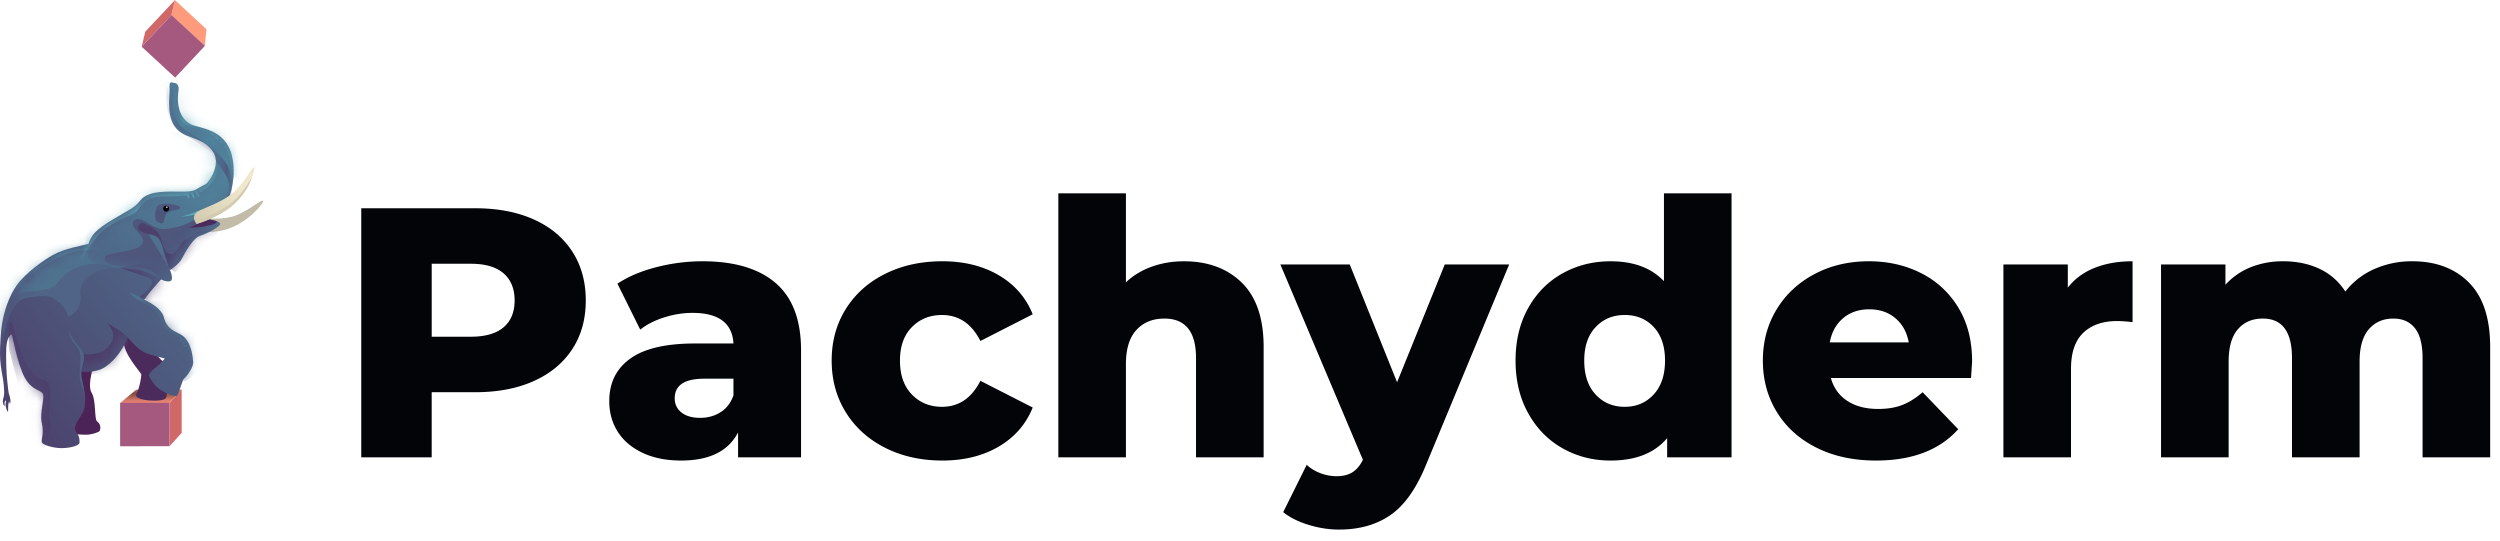 <svg viewBox="0 0 171 37" fill="none" xmlns="http://www.w3.org/2000/svg">
    <path fill-rule="evenodd" clip-rule="evenodd"
          d="M77.013 31.282v-6.377c0-1.038.24-1.817.718-2.336.48-.52 1.116-.779 1.911-.779 1.444 0 2.166.9 2.166 2.702v6.79h4.625v-7.545c0-1.963-.5-3.431-1.497-4.405-.998-.974-2.317-1.46-3.955-1.46-.78 0-1.51.121-2.19.365-.682.243-1.275.6-1.778 1.07v-6.084H72.39v18.06h4.624Zm-47.485 0v-4.454h2.97c1.541 0 2.88-.255 4.016-.766 1.136-.511 2.012-1.238 2.628-2.179.617-.94.925-2.052.925-3.334s-.308-2.397-.925-3.347c-.616-.949-1.492-1.679-2.628-2.19-1.136-.511-2.475-.767-4.016-.767H24.71v17.037h4.819Zm2.678-8.251h-2.677v-4.99h2.677c.99 0 1.736.22 2.24.658.502.438.754 1.054.754 1.85 0 .795-.252 1.407-.755 1.837-.503.43-1.25.645-2.24.645Zm18.278 6.547c-.665 1.282-1.963 1.923-3.894 1.923-1.022 0-1.907-.178-2.653-.535-.746-.357-1.31-.84-1.691-1.449-.382-.608-.572-1.302-.572-2.08 0-1.25.478-2.22 1.436-2.909.957-.69 2.433-1.034 4.43-1.034h2.628c-.081-1.396-1.014-2.093-2.8-2.093-.632 0-1.273.1-1.922.304-.649.203-1.2.483-1.655.84l-1.558-3.14c.73-.487 1.619-.864 2.666-1.132a12.668 12.668 0 0 1 3.151-.402c2.19 0 3.862.5 5.014 1.497 1.152.998 1.728 2.527 1.728 4.588v7.326h-4.308v-1.704Zm-2.604-.998c-.536 0-.957-.121-1.266-.365a1.178 1.178 0 0 1-.462-.973c0-.893.673-1.339 2.02-1.339h1.996v1.144c-.179.503-.47.884-.876 1.144-.406.26-.877.39-1.412.39Zm20.444 1.96c-1.087.64-2.377.961-3.87.961-1.46 0-2.766-.292-3.918-.876-1.152-.584-2.048-1.395-2.69-2.434-.64-1.038-.96-2.215-.96-3.53 0-1.313.32-2.486.96-3.516.642-1.03 1.538-1.834 2.69-2.41 1.152-.576 2.458-.864 3.919-.864 1.492 0 2.782.32 3.87.962 1.087.64 1.857 1.53 2.312 2.665l-3.578 1.825c-.6-1.184-1.477-1.776-2.629-1.776-.827 0-1.513.275-2.056.827-.544.552-.816 1.314-.816 2.288 0 .99.272 1.765.816 2.324.543.56 1.229.84 2.056.84 1.152 0 2.028-.592 2.629-1.777l3.578 1.826c-.455 1.135-1.225 2.024-2.313 2.665Zm26.773 4.697c-.957.657-2.125.986-3.505.986-.697 0-1.399-.11-2.105-.329-.706-.219-1.278-.507-1.716-.864l1.607-3.237c.26.244.572.434.937.572a3.11 3.11 0 0 0 1.107.207c.438 0 .8-.09 1.083-.268.284-.178.523-.462.718-.852L87.576 18.09h4.747l3.237 8.057 3.261-8.056h4.405l-5.695 13.726c-.665 1.623-1.477 2.763-2.434 3.42Zm15.066-3.736c1.72 0 3.01-.51 3.87-1.533v1.314h4.405v-18.06h-4.624v6.013c-.86-.91-2.077-1.363-3.651-1.363-1.201 0-2.296.275-3.286.827-.99.552-1.773 1.343-2.349 2.373-.576 1.03-.864 2.227-.864 3.59s.288 2.564.864 3.602c.576 1.039 1.359 1.838 2.349 2.398.99.56 2.085.84 3.286.84Zm-1.022-4.515c.519.56 1.184.84 1.995.84.796 0 1.453-.28 1.972-.84.519-.56.779-1.335.779-2.324 0-.974-.256-1.736-.767-2.288-.511-.552-1.172-.828-1.984-.828-.811 0-1.476.276-1.995.828-.52.552-.779 1.314-.779 2.288 0 .99.259 1.764.779 2.324Zm19.179 4.515c2.466 0 4.34-.714 5.622-2.142l-2.434-2.531c-.471.406-.937.698-1.4.876-.462.179-1.01.268-1.642.268-.844 0-1.546-.183-2.106-.548-.56-.365-.937-.888-1.131-1.57h9.589c.049-.73.073-1.111.073-1.143 0-1.412-.312-2.633-.937-3.663a6.21 6.21 0 0 0-2.543-2.361c-1.071-.544-2.264-.816-3.578-.816-1.379 0-2.621.292-3.724.877-1.103.584-1.967 1.39-2.592 2.421-.625 1.03-.937 2.195-.937 3.493 0 1.314.32 2.49.961 3.529.641 1.039 1.546 1.85 2.714 2.434 1.168.584 2.523.876 4.065.876Zm-2.252-9.735c-.478.405-.783.957-.912 1.655h5.403c-.13-.698-.434-1.25-.913-1.655-.479-.406-1.075-.609-1.789-.609s-1.31.203-1.789.609Zm15.589 9.516v-6.06c0-1.104.28-1.923.84-2.459.56-.535 1.335-.803 2.324-.803.276 0 .625.025 1.047.073v-4.162c-.974 0-1.838.15-2.592.45-.755.3-1.367.751-1.838 1.351V18.09h-4.405v13.192h4.624Zm10.782-6.547v6.547h-4.624V18.09h4.405v1.388a4.641 4.641 0 0 1 1.74-1.205 5.912 5.912 0 0 1 2.203-.402c.925 0 1.753.17 2.483.512.73.34 1.322.86 1.776 1.557a5.123 5.123 0 0 1 1.972-1.533 6.285 6.285 0 0 1 2.604-.536c1.623 0 2.917.487 3.882 1.46.966.974 1.448 2.443 1.448 4.406v7.545h-4.624v-6.79c0-.925-.175-1.607-.523-2.045-.349-.438-.84-.657-1.473-.657-.698 0-1.257.243-1.679.73-.422.487-.633 1.225-.633 2.215v6.547h-4.624v-6.79c0-1.802-.666-2.702-1.996-2.702-.714 0-1.282.243-1.704.73-.422.487-.633 1.225-.633 2.215Z"
          fill="#020408"/>
    <path fill-rule="evenodd" clip-rule="evenodd" d="m12.427 26.64-.83.924v2.957l.83-.915V26.64Z" fill="#D06868"/>
    <path fill-rule="evenodd" clip-rule="evenodd" d="m12.427 26.65-3.104.003-1.106.914 3.38-.003.83-.915Z"
          fill="url(#a)"/>
    <path fill-rule="evenodd" clip-rule="evenodd" d="m12.427 26.65-3.104.003-1.106.914 3.38-.003.83-.915Z"
          fill="url(#b)"/>
    <path fill-rule="evenodd" clip-rule="evenodd" d="m11.597 27.555-3.38.003v2.966l3.38-.004v-2.965Z" fill="#A5597E"/>
    <path fill-rule="evenodd" clip-rule="evenodd"
          d="M12.732 15.742c0-.159-.126-.826.534-.843.527-.014 1.627.171 2.57-.07 1.002-.257 2.031-1.212 2.155-1.101.124.11-1.081 1.58-2.607 1.992-.893.24-2.088.143-2.652.022-.22-.047.11.142-.688.001Z"
          fill="#C1BBA7"/>
    <path fill-rule="evenodd" clip-rule="evenodd"
          d="M4.767 29.646s.614.091 1.075.09c.461 0 .8-.152.922-.213.123-.061.184-.488-.123-.701-.202-.14-.057-1.458-.37-1.95-.37-.58.275-2.317.275-2.317l-2.12 1.22s.463 2.408.494 2.621c.03.214-.276 1.159-.153 1.25Z"
          fill="#4B2357"/>
    <path fill-rule="evenodd" clip-rule="evenodd"
          d="M10.02 21.642s-.19.88.193 1.86c.382.979 1.25 1.294 1.274 1.754.01.205-.1.426-.165.77-.082.43.206.848.022 1.2-.16.31-2.271.218-2.015-.281.257-.5.329-1.194.339-1.316.01-.121-1.297-1.48-1.196-2.329.1-.848-.466-1.08-.466-1.08l2.015-.578Z"
          fill="#4B2A5C"/>
    <path fill-rule="evenodd" clip-rule="evenodd"
          d="M13.019 8.487c-1.14-.628-.804-2.316-.804-2.316s.061-.427-.246-.488c-.308-.06-.4-.152-.369.397.031.548-.302 2.073.62 2.865.674.578 1.63.456 2.306 1.37.674.91-.258 2.19-.463 2.286-.645.305-.615.427-1.137.489-.522.06-1.902-.09-2.67.184-.768.275-.556.55-1.293 1.007-.737.458-1.966 1.068-2.488 1.647-.204.227-.342.49-.422.747-.495.148-1.595.295-2.462.78-.508.283-1.846 1.196-2.457 2.074-.552.792-.828 1.738-.982 2.56C.058 22.6 0 23.584 0 24.194c0 .6.088 1.079.194 1.668.048.263.092.719.092 1.012 0 .294-.092.365-.092.57 0 .204.064.267.114.317.049.05 0-.154 0-.208 0-.054.073-.197.095-.151.022.046-.003.004-.023.237-.02.233.175.674.175.474 0-.2 0-.474.046-.593.046-.12.049-.028.049 0s-.012.094.018.08c.03-.013.083-.068.03-.34-.053-.27-.085-.27-.104-.386-.064-.39-.063-.587-.101-.852C.431 25.596.4 24.255.43 23.796c.047-.7.227-.78.307-.914.126-.214.251 1.29.8 2.62.466 1.128 1.107 1.128 1.353 1.371.246.244-.214 1.311-.029 2.073.166.684-.06 1.128 0 1.31.062.184.8.397 1.353.396.553 0 1.23-.153 1.229-.397 0-.64-.246-.518-.308-.914s.575-.977.644-1.463c.123-.854 0-1.037-.185-1.677-.012-.04-.093-.792-.093-.792s1.015.152 1.69-.306c1.118-.757 1.535-2.013 1.535-2.013s.46.506.738.731c.4.324.584.355.8.426.276.092 1.01.274 1.01.274s-.365.427-.58.58c-.152.108-.587.457-.495.64.093.183.395.678.708.884.557.365 1.018.487 1.171.456.154-.03.334-1.037.549-1.22.215-.183.618-.793.587-1.097-.03-.299-.093-1.463-.862-1.89-.417-.231-.937-.362-1.138-1.157-.184-.732-1.352-1.218-1.352-1.218.37-.526.99-1.209 1.155-1.389.18.089.346.146.53.138.335-.016.233-.382.04-.884l.056.091s.595-.36.798-.762c.215-.427.767-1.403 1.228-1.556.532-.176 1.475-.671 1.383-.854-.13-.257-.953-.274-.953-.274s1.052-.392 1.106-.488c.428-.765 1.031-2.192.673-3.81-.431-1.951-2.306-1.92-2.859-2.224Z"
          fill="url(#c)"/>
    <mask id="d" style="mask-type:alpha" maskUnits="userSpaceOnUse" x="0" y="5" width="16" height="26">
        <path fill-rule="evenodd" clip-rule="evenodd"
              d="M13.019 8.487c-1.14-.628-.804-2.316-.804-2.316s.061-.427-.246-.488c-.308-.06-.4-.152-.369.397.031.548-.302 2.073.62 2.865.674.578 1.63.456 2.306 1.37.674.91-.258 2.19-.463 2.286-.645.305-.615.427-1.137.489-.522.06-1.902-.09-2.67.184-.768.275-.556.55-1.293 1.007-.737.458-1.966 1.068-2.488 1.647-.204.227-.342.49-.422.747-.495.148-1.595.295-2.462.78-.508.283-1.846 1.196-2.457 2.074-.552.792-.828 1.738-.982 2.56C.058 22.6 0 23.584 0 24.194c0 .6.088 1.079.194 1.668.048.263.092.719.092 1.012 0 .294-.092.365-.092.57 0 .204.064.267.114.317.049.05 0-.154 0-.208 0-.054.073-.197.095-.151.022.046-.003.004-.023.237-.02.233.175.674.175.474 0-.2 0-.474.046-.593.046-.12.049-.028.049 0s-.012.094.018.08c.03-.013.083-.068.03-.34-.053-.27-.085-.27-.104-.386-.064-.39-.063-.587-.101-.852C.431 25.596.4 24.255.43 23.796c.047-.7.227-.78.307-.914.126-.214.251 1.29.8 2.62.466 1.128 1.107 1.128 1.353 1.371.246.244-.214 1.311-.029 2.073.166.684-.06 1.128 0 1.31.062.184.8.397 1.353.396.553 0 1.23-.153 1.229-.397 0-.64-.246-.518-.308-.914s.575-.977.644-1.463c.123-.854 0-1.037-.185-1.677-.012-.04-.093-.792-.093-.792s1.015.152 1.69-.306c1.118-.757 1.535-2.013 1.535-2.013s.46.506.738.731c.4.324.584.355.8.426.276.092 1.01.274 1.01.274s-.365.427-.58.58c-.152.108-.587.457-.495.64.093.183.395.678.708.884.557.365 1.018.487 1.171.456.154-.03.334-1.037.549-1.22.215-.183.618-.793.587-1.097-.03-.299-.093-1.463-.862-1.89-.417-.231-.937-.362-1.138-1.157-.184-.732-1.352-1.218-1.352-1.218.37-.526.99-1.209 1.155-1.389.18.089.346.146.53.138.335-.016.233-.382.04-.884l.056.091s.595-.36.798-.762c.215-.427.767-1.403 1.228-1.556.532-.176 1.475-.671 1.383-.854-.13-.257-.953-.274-.953-.274s1.052-.392 1.106-.488c.428-.765 1.031-2.192.673-3.81-.431-1.951-2.306-1.92-2.859-2.224Z"
              fill="#fff"/>
    </mask>
    <g mask="url(#d)">
        <mask id="e" style="mask-type:alpha" maskUnits="userSpaceOnUse" x="0" y="16" width="14" height="15">
            <path fill-rule="evenodd" clip-rule="evenodd"
                  d="M1.134 19.529c-.553.793-.829 1.738-.982 2.56C.058 22.6 0 23.584 0 24.194c0 .6.08 1.27.186 1.86.154.853.339 1.828.462 1.797.06-.015-.025-.928-.155-1.828C.43 25.595.4 24.254.43 23.797c.047-.7.227-.781.307-.915.126-.214.251 1.29.8 2.62.466 1.128 1.107 1.128 1.353 1.372.246.243-.214 1.31-.03 2.072.167.684-.06 1.128.002 1.31.061.184.799.397 1.352.396.553 0 1.23-.153 1.229-.397 0-.64-.246-.518-.308-.914s.575-.977.644-1.463c.123-.854 0-1.037-.185-1.677-.012-.04-.093-.792-.093-.792s1.014.152 1.69-.306c1.118-.757 1.535-2.013 1.535-2.013s.46.506.738.731c.4.324.584.355.8.426.276.092 1.01.274 1.01.274s-.365.427-.58.58c-.152.108-.587.457-.495.64.093.183.395.678.708.884.557.365 1.018.487 1.171.456.154-.03.334-1.037.549-1.22.215-.183.618-.792.587-1.097-.03-.299-.093-1.463-.862-1.89-.417-.23-.937-.362-1.138-1.157-.184-.732-1.352-1.218-1.352-1.218.43-.61 1.197-1.434 1.197-1.434l-4.841-2.45c-.36.174-1.644.29-2.627.84-.508.283-1.846 1.197-2.457 2.074Z"
                  fill="#fff"/>
        </mask>
        <g mask="url(#e)" fill-rule="evenodd" clip-rule="evenodd">
            <path d="M.194 23.44s.277-2.895 1.66-3.078c1.381-.182 1.602-.173 2.202.348.738.64.458.932.62.932.163 0 .992-.53.836-1.505-.151-.944.878-1.934 3.065-1.845 2.188.089-2.513-.643-2.513-.643l-4.518 1.768s-1.26 1.646-1.29 2.896l-.062 1.128Z"
                  fill="#4F6486"/>
            <path d="M7.758 25.636s-2.225-.014-2.21-.3c.014-.288.118-.696.029-1.089-.018-.079 1.01.154 1.612-.333 1.195-.968.089-1.844.089-1.844s1.367.729 1.464 1.087c.174.644-.984 2.48-.984 2.48Z"
                  fill="#4C3D6A"/>
            <path d="M.17 26.037s.044-1.662.06-2.469c.03-1.494.26-2.48.797-3.262.46-.67 2.248-.09 2.919-.977 1.381-1.83 3.533-1.16 3.533-1.16l3.933.85s-.951 1.718-1.446 1.496a34.752 34.752 0 0 1-1.106-.55s.195.396.617.58c.984.426 1.322.791 1.538 1.4.09.255.447.725.697.83.247.104.453.235.62.378.036.03-.093.181-.061.212.028.027.275-.112.3-.084.029.03-.157.256-.132.287.025.03.267-.111.289-.08.031.043-.24.199-.214.242.019.03.272-.03.287 0 .065.125.104.245.12.348.062.396.277.67-.306 1.799-.427.826 1.812-1.22 1.812-1.22L8.982 14.508l-9.8 4.853.742 6.706.246-.031Z"
                  fill="#4F728F"/>
            <path d="M12.09 21.122s-1.062-2.819-1.047-3.108c.015-.29-2.888.306-2.888.306l1.844.609c1.106.365-.46 1.372-.46 1.372l2.029.913.522-.092Z"
                  fill="#4C416D"/>
            <path d="M2.324 30.181S.584 24.01.599 23.721c.015-.29-.092-2.336.245-1.586.123.274.77 3.688 2.122 3.84.794.088.29 2.13.402 2.56C3.645 29.6 3 30.669 3 30.669l-.676-.488Z"
                  fill="#4C3D6A"/>
            <path d="M.194 21.642c.188-1.097 1.508-2.764 2.811-3.497 1.304-.734 1.872-1.059 3.472-1.059 1.6 0-1.218-.968-1.218-.968L.382 18.145s-.885.18-.916 1.429l.728 2.068Z"
                  fill="#5191A6"/>
        </g>
        <g filter="url(#f)">
            <mask id="g" style="mask-type:alpha" maskUnits="userSpaceOnUse" x="5" y="5" width="11" height="15">
                <path fill-rule="evenodd" clip-rule="evenodd"
                      d="M12.22 8.945c.674.578 1.63.456 2.306 1.37.674.91-.258 2.19-.463 2.286-.645.305-.614.427-1.137.489-.174.02-.443.017-.752.014-.62-.007-1.405-.013-1.917.17-.768.275-.557.55-1.294 1.007-.737.458-1.966 1.068-2.488 1.647-.522.58-.614 1.403-.398 1.738.215.335.86.7 2.612.73 1.752.03 2.182.883 2.858.852.335-.016.233-.381.04-.884l.056.091s.596-.36.798-.762c.215-.427.768-1.403 1.228-1.556.532-.176 1.475-.671 1.383-.854-.13-.257-.953-.274-.953-.274s1.052-.392 1.106-.488c.428-.765 1.031-2.192.673-3.81-.431-1.951-2.306-1.92-2.859-2.224-1.14-.628-.804-2.316-.804-2.316s.061-.427-.246-.488c-.108-.021-.189-.046-.248-.046-.109 0-.14.086-.12.443.03.548-.303 2.073.62 2.865Z"
                      fill="#fff"/>
            </mask>
            <g mask="url(#g)" fill-rule="evenodd" clip-rule="evenodd">
                <path d="M12.22 8.945c.674.578 1.63.456 2.306 1.37.674.91-.258 2.19-.463 2.286-.645.305-.614.427-1.137.489-.174.02-.443.017-.752.014-.62-.007-1.405-.013-1.917.17-.768.275-.557.55-1.294 1.007-.737.458-1.966 1.068-2.488 1.647-.522.58-.614 1.403-.398 1.738.215.335.86.7 2.612.73 1.752.03 2.182.883 2.858.852.335-.016.233-.381.04-.884l.056.091s.596-.36.798-.762c.215-.427.768-1.403 1.228-1.556.532-.176 1.475-.671 1.383-.854-.13-.257-.953-.274-.953-.274s1.052-.392 1.106-.488c.428-.765 1.031-2.192.673-3.81-.431-1.951-2.306-1.92-2.859-2.224-1.14-.628-.804-2.316-.804-2.316s.061-.427-.246-.488c-.108-.021-.189-.046-.248-.046-.109 0-.14.086-.12.443.03.548-.303 2.073.62 2.865Z"
                      fill="url(#h)"/>
                <path d="M11.643 18.455s.595-.36.798-.762c.215-.427.768-1.403 1.228-1.556.532-.176 1.475-.671 1.383-.854-.13-.256-.953-.274-.953-.274s1.052-.392 1.106-.488c.428-.765 1.015-1.445.443-3.003-.37-1.005-2.367-2.284-2.92-2.589-1.141-.627-.893-2.407-.893-2.407s0-.518-.308-.58c-.307-.06-.184-.06-.153.489.03.548-.076 1.722.846 2.514.674.578 1.676.898 2.352 1.812.674.91 1.66 1.889.74 2.926-.473.532-2.181 1.495-2.734 1.708-.49.19-1.352.306-1.536.276-.806-.133-1.353-.914-1.783-.64-.731.468.953 1.128.431 1.707-.522.58-2.486.49-2.519.886-.03.366.093.579 1.844.608 1.752.03 1.856 1.05 2.532 1.02.676-.031-.43-1.493-.462-2.621-.032-1.128-1.353-1.31-1.353-1.31"
                      fill="#4E567C"/>
                <path d="M9.505 14.265c.49-.64.675-.701 1.167-.793.332-.062 1.28-.022 2.069-.096.05-.005.108.179.175.179.068 0-.009-.352.066-.365.074-.014.226.386.295.365.07-.021-.092-.383 0-.41.092-.027.277.336.33.308.053-.028-.104-.308-.052-.378.051-.07.096.105.105.1.852-.458 1.19-1.148 1.22-1.656.03-.518-.584-1.25-.584-1.25l-4.58-2.405s.105-1.783 1.934-2.043c.645-.092-.067 1.004.678 2.316.385.678 1.322.554 2.22 1.142.061.04.16-.069.2-.038.04.03-.1.134.056.26.157.126.225-.085.283-.028.059.057-.159.168 0 .303.16.134.242-.046.296.021.054.068-.11.149-.04.228.222.248.23.336.336.762.333 1.336.197 1.05.646 1.584.85 1.012-3.962 2.472-3.962 2.472l5.684-.888-.347-1.213-7.837-14.54-4.35 19.724s.828-1.738 1.903-2.44c1.299-.848 1.597-.58 2.089-1.22Z"
                      fill="#5DA7B5"/>
                <path d="m11.996 18.623-.443-.3s-.294-1.139-.45-1.498c-.184-.427-.197-.638-.737-.762-1.598-.364-.646-.822-.646-.822s1.045.273 1.291 1.005c.104.307.185 1.128.646 1.127.461 0 .614-.701 1.014-.945.4-.245.675-.55 1.044-.61.369-.062 1.352-.063 1.352-.063l-3.07 2.868Z"
                      fill="#4C416D"/>
                <path d="M11.471 14.539c.461-.245.553-.092.83-.275.276-.183-1.015-.487-1.445-.243-.246.14-.35 1.018-.091 1.158.676.365.326-.439.706-.64Z"
                      fill="#4E567C"/>
            </g>
        </g>
    </g>
    <path fill-rule="evenodd" clip-rule="evenodd"
          d="M5.596 25.252c.204-.88.276-1.003-.28-1.652-.555-.65-.616-.967-.616-.967s-.024.435.536 1.061c.56.626.038 1.72.283 2.443.246.724.304 1.063.304 1.063s-.074-.643-.178-1.105c-.034-.152-.132-.488-.05-.843Z"
          fill="#4F6486"/>
    <path fill-rule="evenodd" clip-rule="evenodd"
          d="M12.916 15.574s.824-.024 1.075-.092c.338-.092.83-.123.83-.336l-.53-.155-.836.29-.03.08-.509.213Z"
          fill="#4B2A5C"/>
    <path fill-rule="evenodd" clip-rule="evenodd"
          d="M15.876 13.24c-.75.603-1.807.946-2.273 1.19-.584.306-.215.763-.153.884.552-.156 1.659-.61 2.365-1.19 1.208-.99 1.72-2.653 1.566-2.683a.04.04 0 0 0-.006 0c-.162 0-.71 1.167-1.499 1.8Z"
          fill="url(#i)"/>
    <path fill-rule="evenodd" clip-rule="evenodd"
          d="M13.45 15.314c-.227-.35-.166-.502-.166-.502s.246.213.676.06a6.124 6.124 0 0 0 1.905-1.037c.798-.641 1.35-1.708 1.35-1.708s-.192 1.006-1.4 1.997c-.706.58-1.813 1.034-2.365 1.19Z"
          fill="#D3CBAF"/>
    <path fill-rule="evenodd" clip-rule="evenodd"
          d="M11.163 14.27c0-.112.092-.204.206-.204.114 0 .206.091.206.204a.205.205 0 0 1-.206.205.205.205 0 0 1-.206-.205Z"
          fill="#020408"/>
    <path fill-rule="evenodd" clip-rule="evenodd"
          d="M11.47 14.172a.06.06 0 0 1-.06.06.06.06 0 0 1-.062-.06.06.06 0 0 1 .061-.06.06.06 0 0 1 .061.06Z"
          fill="#D5B8D8"/>
    <path fill-rule="evenodd" clip-rule="evenodd" d="M11.966.006 14.123 2l-.114 1.144-2.287-2.112.242-1.026Z"
          fill="#FE9B7C"/>
    <path fill-rule="evenodd" clip-rule="evenodd" d="m11.971 0-.248 1.032-2.031 2.163.242-1.025L11.971 0Z"
          fill="#D06868"/>
    <path fill-rule="evenodd" clip-rule="evenodd" d="m11.729 1.026 2.287 2.112-2.037 2.17-2.287-2.113 2.037-2.17Z"
          fill="#A5597E"/>
    <defs>
        <linearGradient id="a" x1="8.24" y1="26.234" x2="8.015" y2="28.278" gradientUnits="userSpaceOnUse">
            <stop stop-color="#FE9B7C"/>
            <stop offset="1" stop-color="#D06868"/>
        </linearGradient>
        <linearGradient id="c" x1="9.557" y1="40.069" x2="27.462" y2="26.257" gradientUnits="userSpaceOnUse">
            <stop stop-color="#4C416C"/>
            <stop offset="1" stop-color="#4F7995"/>
        </linearGradient>
        <linearGradient id="h" x1="7.805" y1="1.915" x2="-.092" y2="13.688" gradientUnits="userSpaceOnUse">
            <stop stop-color="#5190A5"/>
            <stop offset="1" stop-color="#4E6586"/>
        </linearGradient>
        <linearGradient id="i" x1="15.212" y1="11.396" x2="12.276" y2="14.043" gradientUnits="userSpaceOnUse">
            <stop stop-color="#EFE8CD"/>
            <stop offset="1" stop-color="#D3CAAF"/>
        </linearGradient>
        <radialGradient id="b" cx="0" cy="0" r="1" gradientUnits="userSpaceOnUse"
                        gradientTransform="matrix(0 .551 -7.765 0 9.945 26.904)">
            <stop stop-opacity=".5"/>
            <stop offset="1" stop-opacity=".01"/>
        </radialGradient>
        <filter id="f" x="3.967" y="3.635" width="14.022" height="17.615" filterUnits="userSpaceOnUse"
                color-interpolation-filters="sRGB">
            <feFlood flood-opacity="0" result="BackgroundImageFix"/>
            <feColorMatrix in="SourceAlpha" values="0 0 0 0 0 0 0 0 0 0 0 0 0 0 0 0 0 0 127 0" result="hardAlpha"/>
            <feOffset/>
            <feGaussianBlur stdDeviation="1.001"/>
            <feColorMatrix values="0 0 0 0 0 0 0 0 0 0 0 0 0 0 0 0 0 0 0.5 0"/>
            <feBlend in2="BackgroundImageFix" result="effect1_dropShadow_2:1877"/>
            <feBlend in="SourceGraphic" in2="effect1_dropShadow_2:1877" result="shape"/>
        </filter>
    </defs>
</svg>
